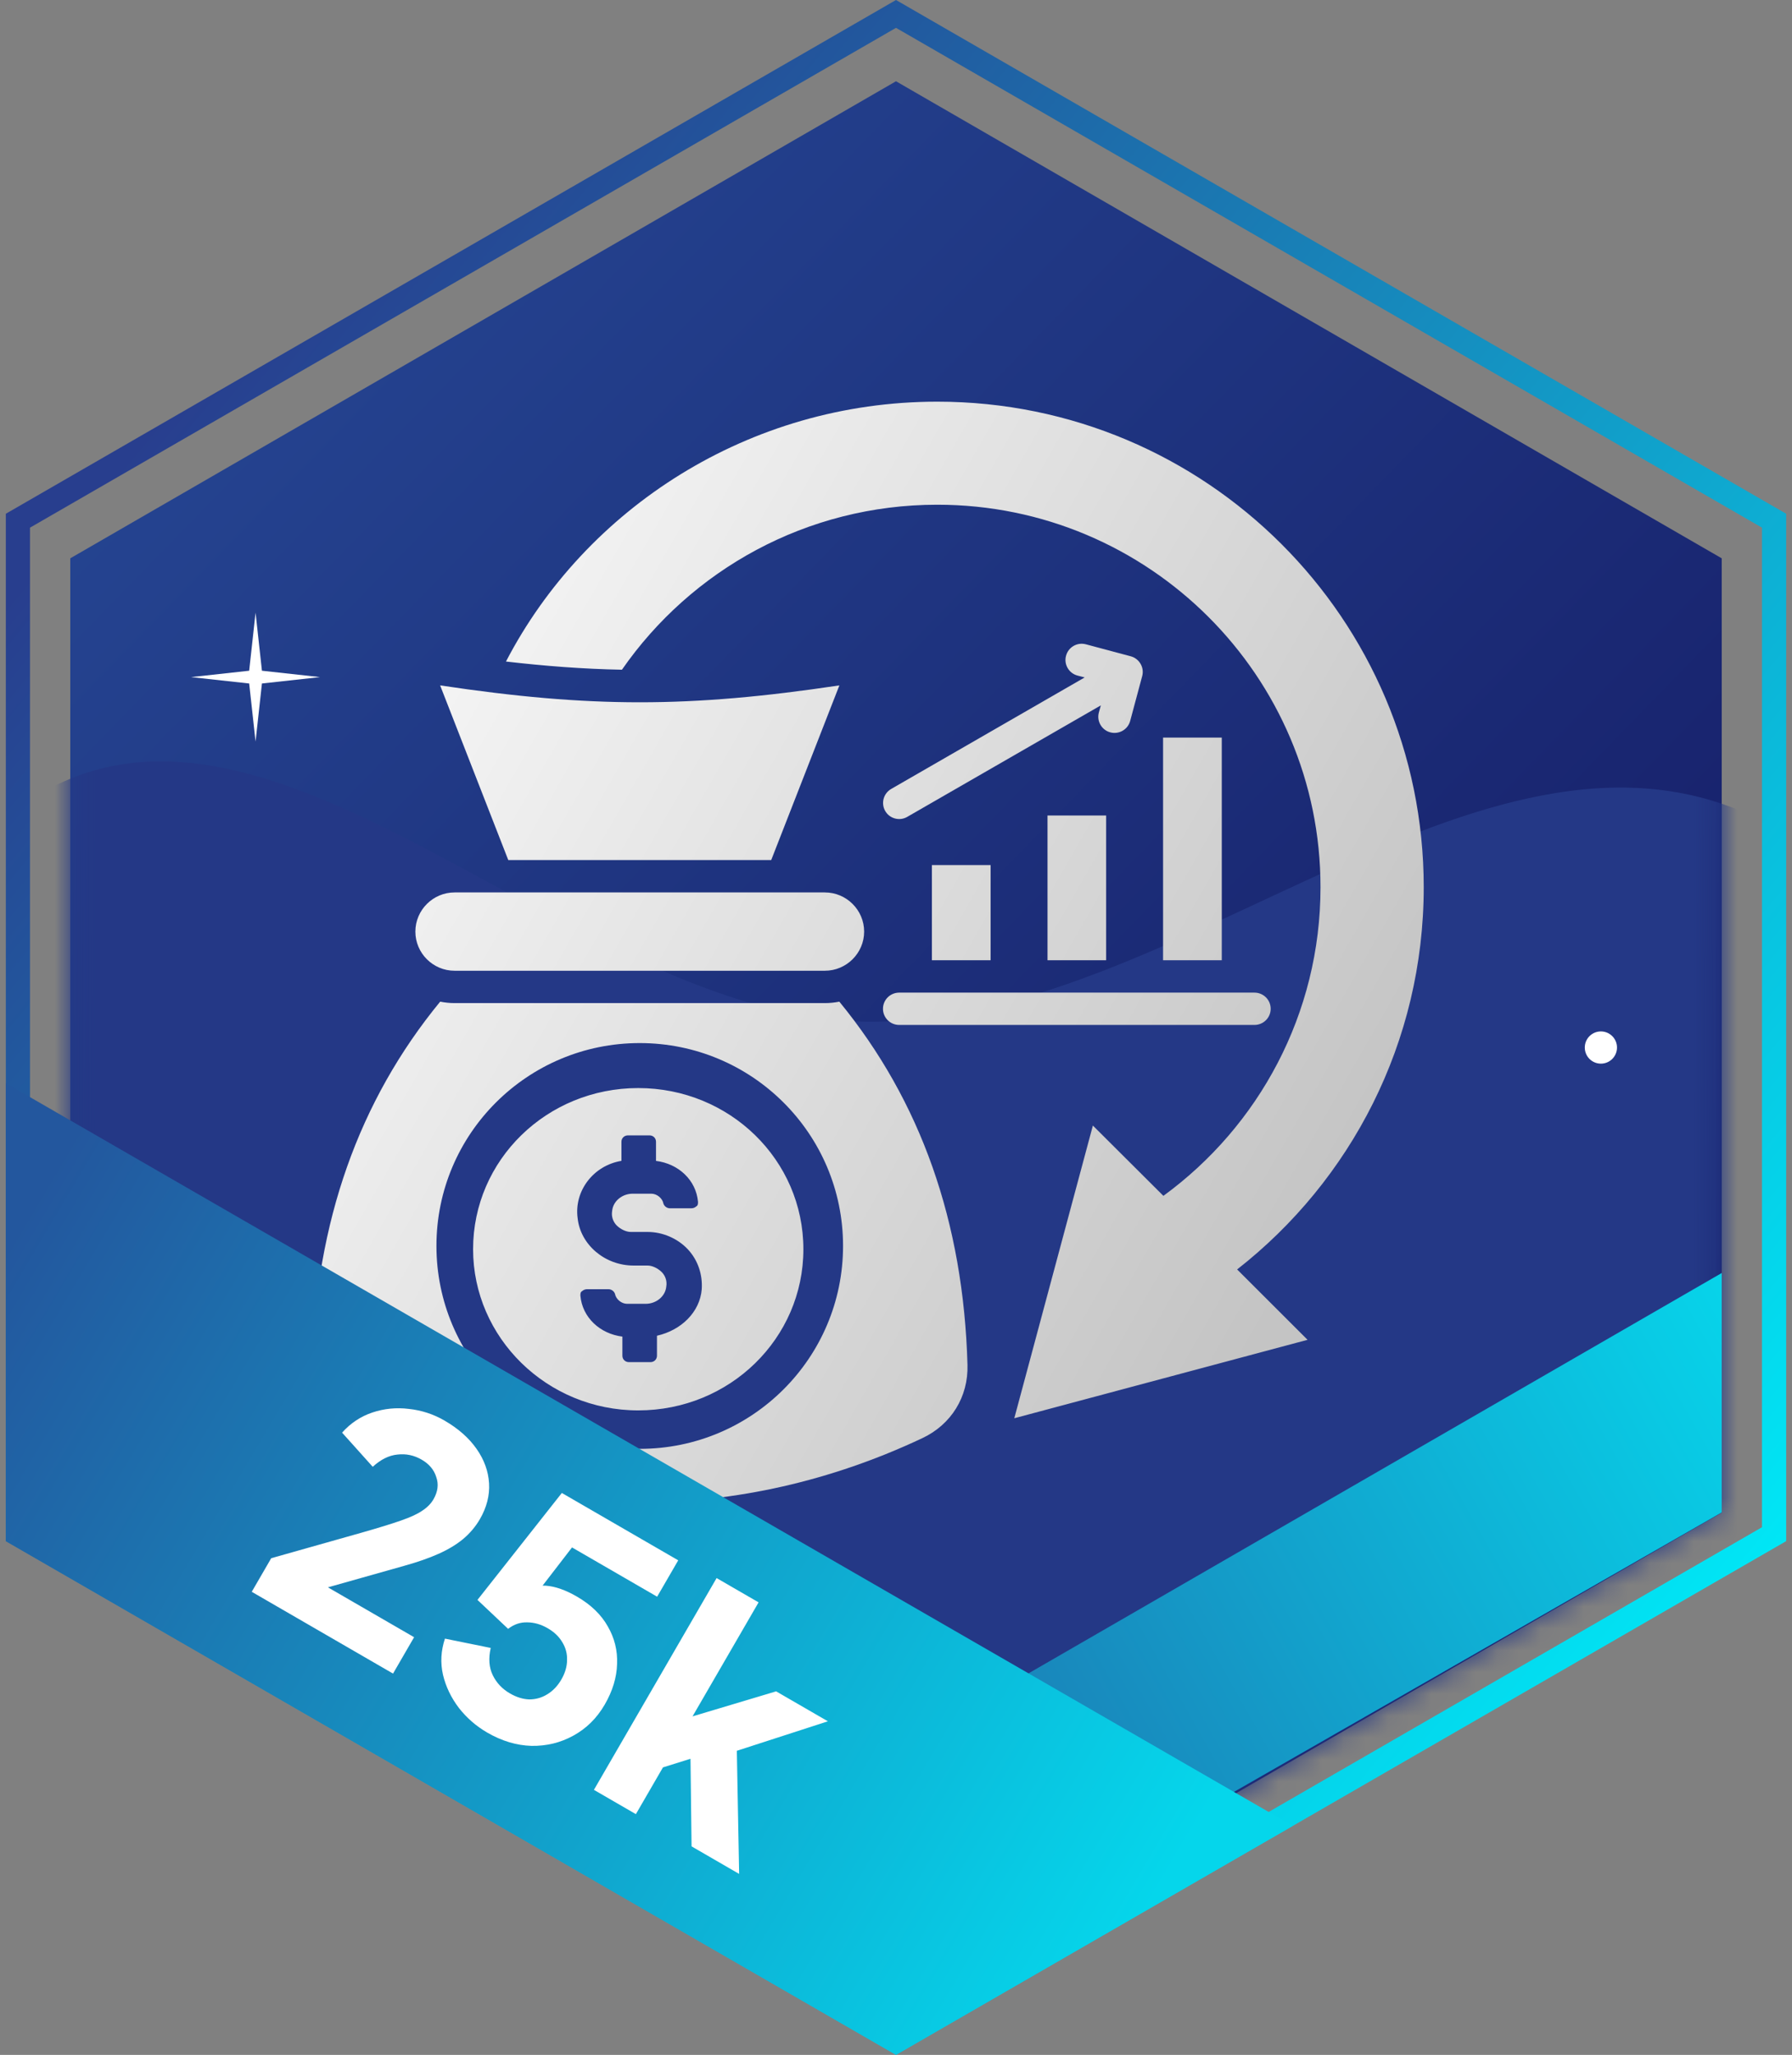 <svg width="82" height="94" viewBox="0 0 82 94" fill="none" xmlns="http://www.w3.org/2000/svg">
<rect x="0" y="0" width="82" height="94" fill="#808080" stroke="none"/>
<path d="M78.784 69.193V25.54L41 3.717L3.216 25.54V69.193L41 91.016L78.784 69.193Z" fill="url(#paint0_linear_11070_30427)"/>
<mask id="mask0_11070_30427" style="mask-type:alpha" maskUnits="userSpaceOnUse" x="3" y="3" width="76" height="88">
<path d="M78.785 69.161V25.691L41.001 3.868L3.216 25.691V69.161L41.001 90.984L78.785 69.161Z" fill="url(#paint1_linear_11070_30427)"/>
</mask>
<g mask="url(#mask0_11070_30427)">
<path fill-rule="evenodd" clip-rule="evenodd" d="M96.179 155.522C87.779 167.957 68.365 167.434 53.392 166.318C40.625 165.367 31.253 155.071 19.581 149.815C9.248 145.161 -3.909 145.834 -11.253 137.206C-18.655 128.511 -20.149 115.9 -18.953 104.547C-17.868 94.25 -7.901 87.443 -4.965 77.513C-0.992 64.079 -10.45 44.743 1.087 36.785C12.238 29.092 26.1 46.578 39.649 46.737C54.041 46.907 68.319 30.89 80.982 37.726C93.224 44.334 92.411 62.56 94.442 76.314C96.108 87.602 91.362 98.324 91.612 109.731C91.956 125.384 104.944 142.545 96.179 155.522Z" fill="#243886"/>
</g>
<path fill-rule="evenodd" clip-rule="evenodd" d="M60.425 40.584C60.425 46.384 57.592 51.524 53.236 54.704L50.009 51.488L46.413 64.877L59.833 61.289L56.61 58.07C61.807 54.006 65.148 47.684 65.148 40.584C65.148 28.316 55.183 18.374 42.889 18.374C34.263 18.374 26.788 23.265 23.153 30.261C24.913 30.465 26.68 30.603 28.459 30.636C31.625 26.077 36.907 23.088 42.889 23.088C52.572 23.088 60.425 30.921 60.425 40.584ZM48.781 29.997C48.672 30.39 48.91 30.798 49.303 30.903L49.634 30.989L40.778 36.091C40.426 36.295 40.303 36.745 40.507 37.099C40.708 37.449 41.162 37.572 41.513 37.368L50.373 32.267L50.282 32.596C50.177 32.992 50.412 33.397 50.808 33.502C51.202 33.607 51.611 33.373 51.716 32.977L52.266 30.927C52.371 30.534 52.136 30.13 51.743 30.022L49.688 29.473C49.291 29.368 48.886 29.602 48.781 29.997ZM40.404 46.147C40.404 46.555 40.737 46.885 41.146 46.885H57.403C57.812 46.885 58.145 46.555 58.145 46.147C58.145 45.736 57.812 45.407 57.403 45.407H41.146C40.737 45.407 40.404 45.736 40.404 46.147ZM50.616 37.305V43.926H47.933V37.305H50.616ZM45.329 39.571V43.926H42.643V39.571H45.329ZM55.907 33.741V43.926H53.221V33.741H55.907ZM37.745 40.824C38.734 40.824 39.542 41.63 39.542 42.616C39.542 43.6 38.734 44.406 37.745 44.406H20.801C19.815 44.406 19.007 43.603 19.007 42.616C19.007 41.63 19.815 40.824 20.801 40.824H37.745ZM20.142 45.82C16.414 50.361 14.458 55.9 14.278 62.434H14.279C14.236 63.894 15.021 65.165 16.343 65.788C24.683 69.715 33.867 69.715 42.204 65.788C43.529 65.165 44.313 63.894 44.271 62.434C44.088 55.9 42.132 50.361 38.407 45.82C38.193 45.862 37.973 45.886 37.745 45.886H20.801C20.575 45.886 20.356 45.862 20.142 45.82ZM20.14 31.353L23.258 39.343H35.29L38.409 31.353C31.535 32.383 27.01 32.383 20.14 31.353ZM38.577 56.994C38.577 51.869 34.413 47.715 29.273 47.715C24.135 47.715 19.971 51.866 19.971 56.994C19.971 62.123 24.132 66.277 29.273 66.277C34.413 66.277 38.577 62.12 38.577 56.994ZM36.762 57.145C36.762 61.228 33.39 64.518 29.205 64.518C25.02 64.518 21.648 61.185 21.648 57.145C21.648 53.062 25.02 49.773 29.205 49.773C33.39 49.773 36.762 53.062 36.762 57.145ZM28.436 53.103V53.105L28.439 53.102C28.438 53.102 28.437 53.103 28.436 53.103ZM28.436 52.229V53.103C27.155 53.313 26.262 54.48 26.432 55.728C26.561 56.933 27.671 57.892 28.994 57.892H29.634C29.848 57.892 30.103 58.018 30.273 58.184C30.444 58.35 30.532 58.602 30.488 58.851C30.447 59.309 30.018 59.642 29.549 59.642H28.695C28.439 59.642 28.184 59.433 28.14 59.184C28.096 59.058 27.97 58.974 27.841 58.974H26.858C26.772 58.974 26.687 59.015 26.643 59.058C26.558 59.1 26.558 59.184 26.558 59.267C26.643 60.266 27.456 61.016 28.48 61.142V62.018C28.48 62.184 28.61 62.31 28.78 62.31H29.763C29.933 62.31 30.062 62.184 30.062 62.018V61.102C31.172 60.853 32.026 60.02 32.111 58.977C32.155 58.31 31.94 57.646 31.471 57.145C31.001 56.647 30.318 56.355 29.634 56.355H28.865C28.651 56.355 28.395 56.229 28.225 56.063C28.055 55.897 27.967 55.645 28.011 55.396C28.052 54.938 28.48 54.605 28.95 54.605H29.804C30.059 54.605 30.315 54.814 30.359 55.063C30.403 55.19 30.529 55.273 30.658 55.273H31.641C31.726 55.273 31.811 55.232 31.855 55.19C31.94 55.147 31.94 55.063 31.94 54.98C31.855 53.981 31.042 53.231 30.018 53.105V52.229C30.018 52.063 29.889 51.937 29.719 51.937H28.736C28.566 51.937 28.436 52.063 28.436 52.229Z" fill="url(#paint2_linear_11070_30427)"/>
<path d="M41 1.274L80.627 24.138V69.862L41 92.725L1.372 69.862V24.138L41 1.274ZM41 0L0.267 23.501V70.499L41 94L81.733 70.499V23.501L41 0Z" fill="url(#paint3_linear_11070_30427)"/>
<path fill-rule="evenodd" clip-rule="evenodd" d="M29.02 86.965L38.419 92.306L78.784 69.185V58.233L29.02 86.965Z" fill="url(#paint4_linear_11070_30427)"/>
<path d="M0.267 49.55V70.498L41 93.995L59.155 83.523L0.267 49.55Z" fill="url(#paint5_linear_11070_30427)"/>
<path d="M11.52 72.816L12.41 71.28L16.498 70.125C17.303 69.896 17.92 69.707 18.349 69.556C18.792 69.402 19.12 69.25 19.332 69.099C19.553 68.954 19.721 68.783 19.834 68.587C20.037 68.237 20.08 67.897 19.963 67.568C19.86 67.234 19.638 66.969 19.296 66.772C18.947 66.569 18.576 66.491 18.184 66.538C17.797 66.576 17.421 66.763 17.056 67.098L15.653 65.535C16.043 65.1 16.506 64.792 17.043 64.613C17.58 64.434 18.135 64.379 18.71 64.45C19.29 64.512 19.831 64.689 20.335 64.98C20.966 65.345 21.457 65.777 21.806 66.276C22.156 66.774 22.346 67.3 22.379 67.855C22.411 68.409 22.271 68.954 21.96 69.492C21.762 69.833 21.507 70.136 21.195 70.399C20.887 70.654 20.511 70.881 20.066 71.079C19.634 71.273 19.112 71.456 18.501 71.626L15.006 72.612L18.949 74.893L17.985 76.557L11.52 72.816ZM22.297 79.257C21.793 78.965 21.361 78.59 21 78.131C20.644 77.663 20.401 77.158 20.271 76.615C20.146 76.064 20.176 75.512 20.36 74.958L22.455 75.384C22.346 75.867 22.378 76.285 22.55 76.635C22.723 76.986 22.985 77.263 23.335 77.465C23.634 77.638 23.928 77.729 24.22 77.738C24.516 77.738 24.788 77.662 25.036 77.509C25.297 77.353 25.515 77.126 25.688 76.827C25.861 76.528 25.947 76.231 25.948 75.935C25.957 75.644 25.885 75.375 25.733 75.127C25.585 74.871 25.361 74.656 25.063 74.483C24.756 74.305 24.443 74.216 24.125 74.214C23.812 74.204 23.52 74.303 23.251 74.511L21.848 73.187L25.709 68.295L31.035 71.376L30.07 73.04L25.551 70.425L26.813 69.959L23.989 73.622L23.726 72.838C24.142 72.611 24.559 72.511 24.977 72.537C25.404 72.567 25.878 72.733 26.398 73.034C27.038 73.405 27.51 73.86 27.812 74.399C28.12 74.931 28.262 75.502 28.237 76.115C28.221 76.732 28.033 77.352 27.672 77.975C27.311 78.598 26.831 79.072 26.232 79.398C25.647 79.72 25.009 79.875 24.321 79.864C23.637 79.844 22.962 79.642 22.297 79.257ZM27.177 81.876L32.791 72.188L34.712 73.299L31.115 79.506L30.531 78.861L35.515 77.37L37.884 78.74L33.717 80.089L33.822 85.721L31.645 84.461L31.587 79.694L32.864 80.057L29.376 81.149L30.61 80.376L29.097 82.987L27.177 81.876Z" fill="white"/>
<path d="M11.694 28.027L11.986 30.682L14.643 30.974L11.986 31.266L11.694 33.921L11.402 31.266L8.745 30.974L11.402 30.682L11.694 28.027Z" fill="white"/>
<ellipse cx="73.255" cy="47.919" rx="0.737" ry="0.737" fill="white"/>
<defs>
<linearGradient id="paint0_linear_11070_30427" x1="10.588" y1="6.295" x2="80.353" y2="74.191" gradientUnits="userSpaceOnUse">
<stop stop-color="#264794"/>
<stop offset="1" stop-color="#131660"/>
</linearGradient>
<linearGradient id="paint1_linear_11070_30427" x1="5.952" y1="-2.848" x2="80.35" y2="51.683" gradientUnits="userSpaceOnUse">
<stop stop-color="#772277"/>
<stop offset="1" stop-color="#601360"/>
</linearGradient>
<linearGradient id="paint2_linear_11070_30427" x1="14.277" y1="18.374" x2="65.443" y2="47.703" gradientUnits="userSpaceOnUse">
<stop stop-color="white"/>
<stop offset="1" stop-color="#C4C4C4"/>
</linearGradient>
<linearGradient id="paint3_linear_11070_30427" x1="8.929" y1="17.162" x2="78.373" y2="75.044" gradientUnits="userSpaceOnUse">
<stop stop-color="#283E8E"/>
<stop offset="1" stop-color="#00E7F6"/>
</linearGradient>
<linearGradient id="paint4_linear_11070_30427" x1="26.67" y1="85.852" x2="79.296" y2="56.218" gradientUnits="userSpaceOnUse">
<stop stop-color="#24589F"/>
<stop offset="1" stop-color="#06D7EC"/>
</linearGradient>
<linearGradient id="paint5_linear_11070_30427" x1="0.267" y1="57.127" x2="52.223" y2="87.918" gradientUnits="userSpaceOnUse">
<stop stop-color="#23579E"/>
<stop offset="1" stop-color="#05D6EB"/>
</linearGradient>
</defs>
</svg>
